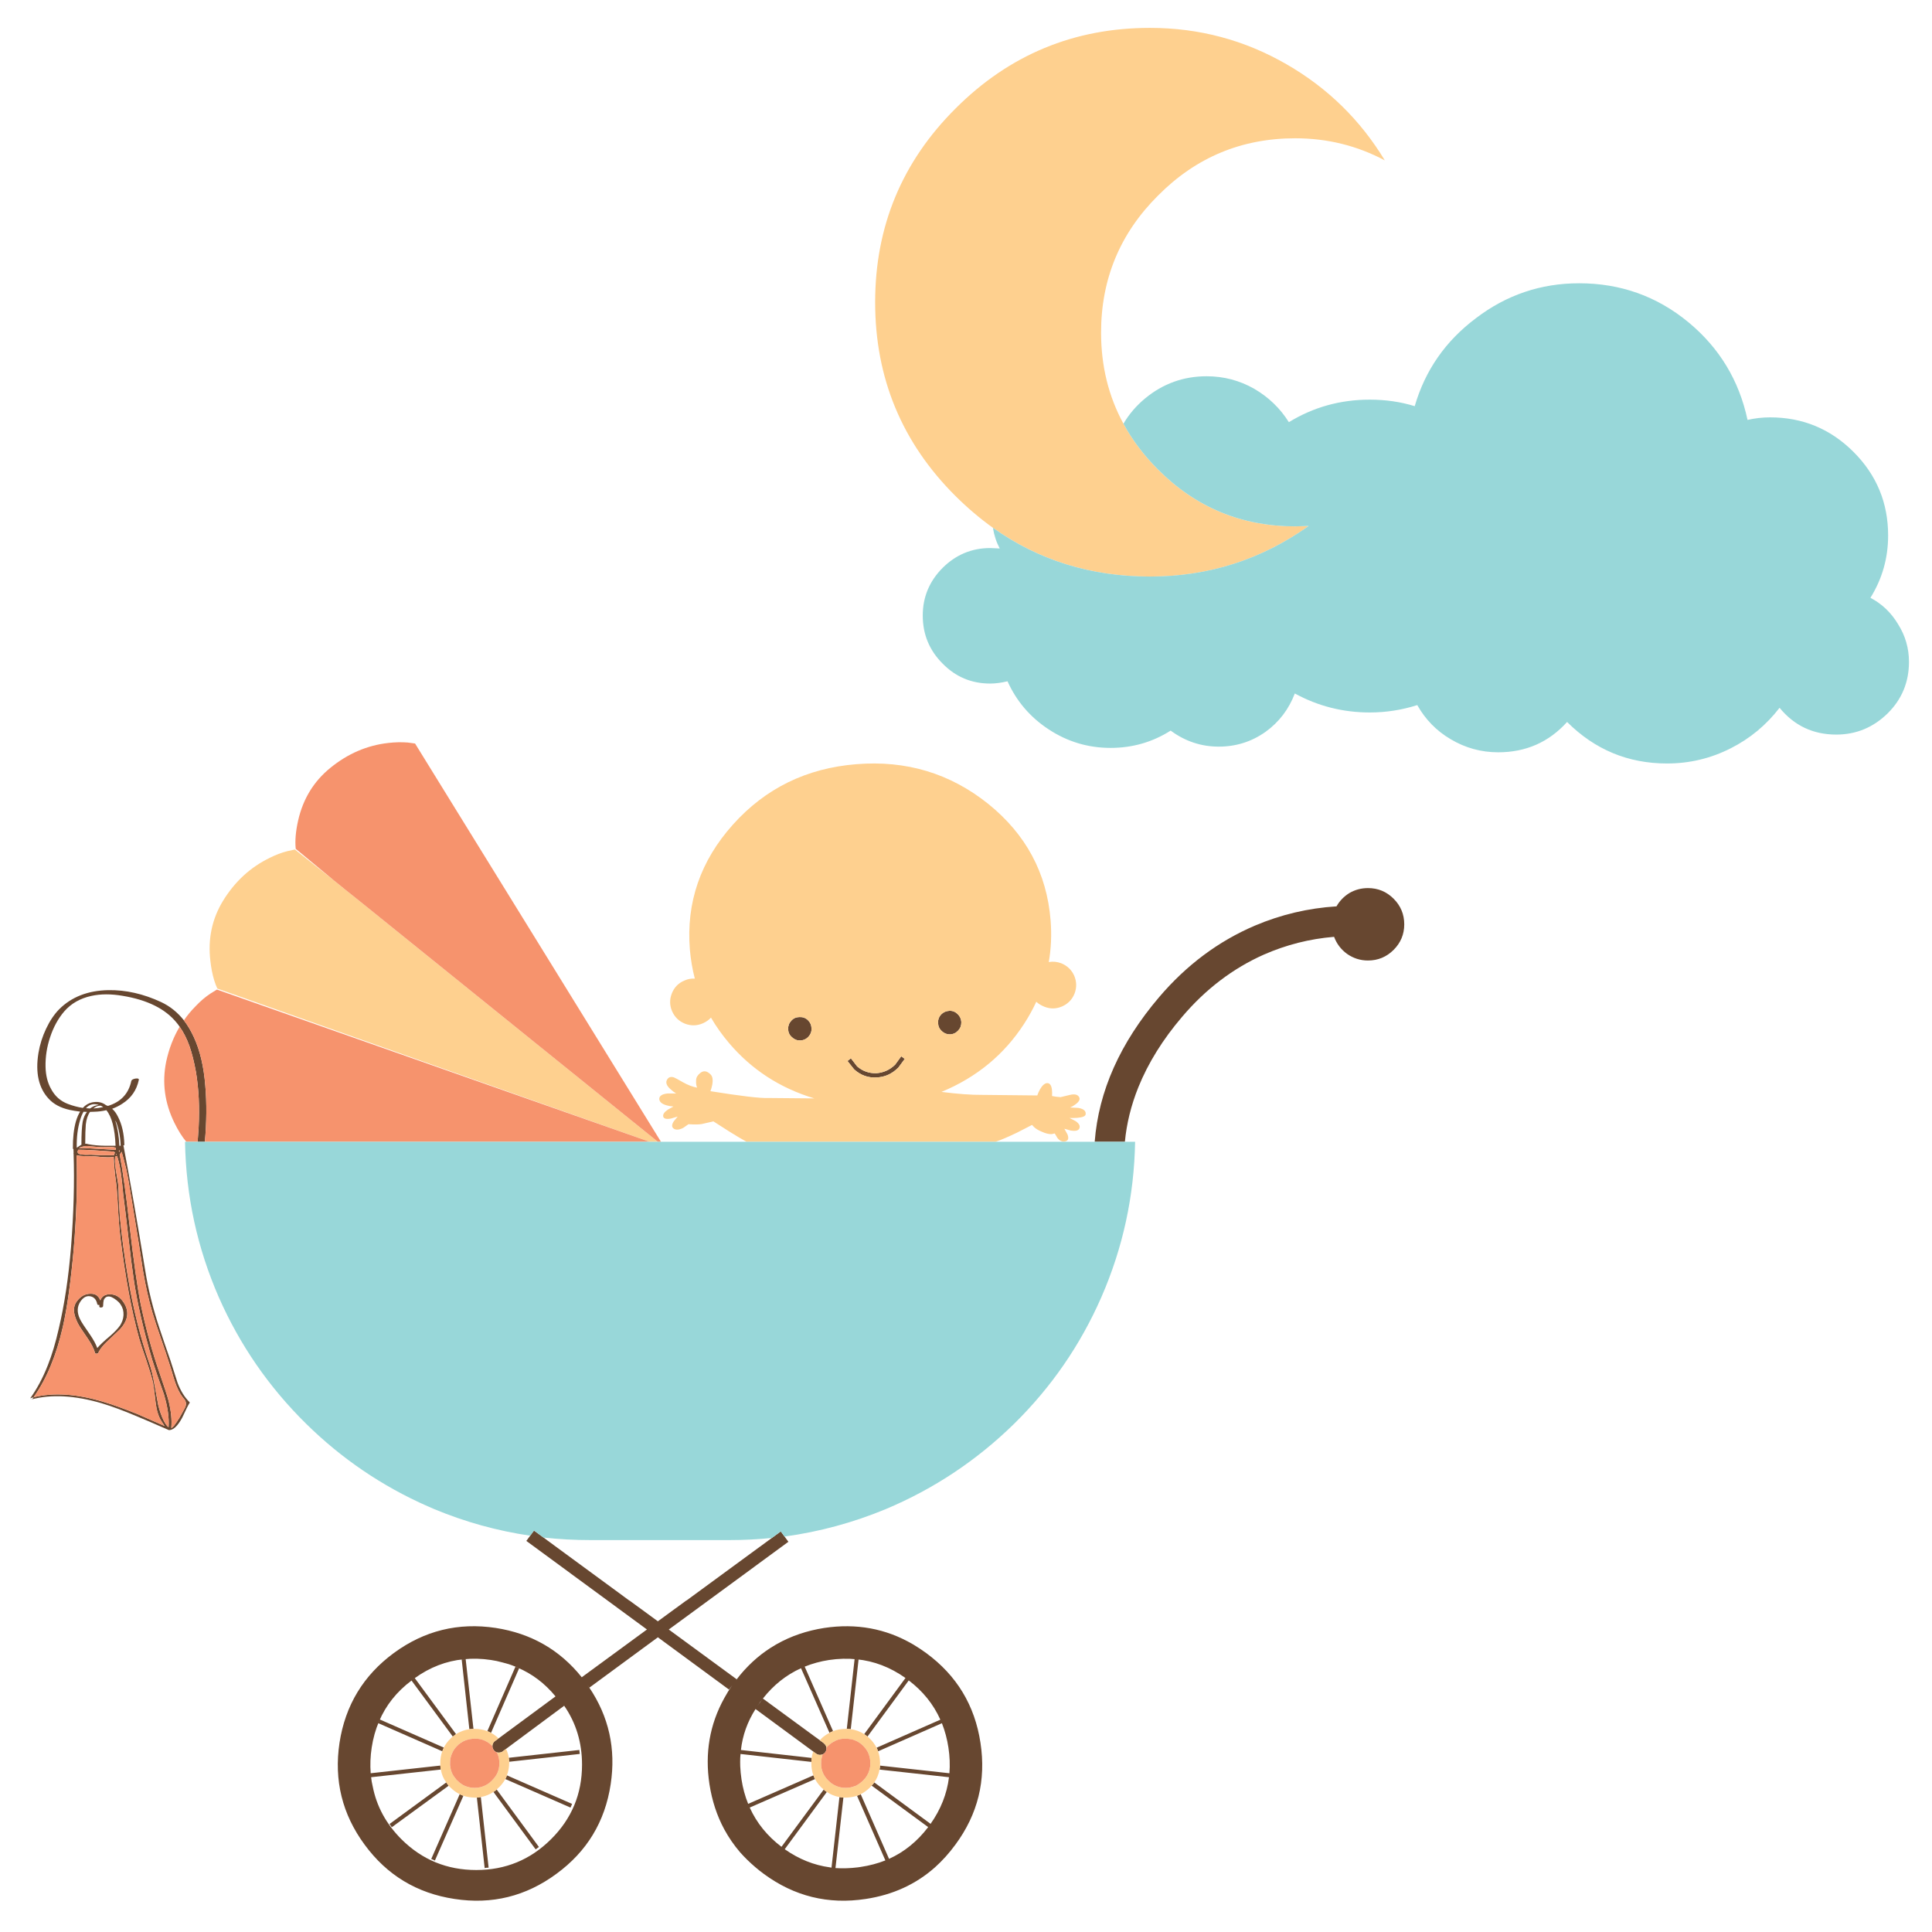 <?xml version="1.0" encoding="utf-8"?>
<!-- Generator: Adobe Illustrator 16.0.0, SVG Export Plug-In . SVG Version: 6.00 Build 0)  -->
<!DOCTYPE svg PUBLIC "-//W3C//DTD SVG 1.1//EN" "http://www.w3.org/Graphics/SVG/1.1/DTD/svg11.dtd">
<svg version="1.1" id="Layer_1" xmlns="http://www.w3.org/2000/svg" xmlns:xlink="http://www.w3.org/1999/xlink" x="0px" y="0px"
	 width="300px" height="300px" viewBox="0 0 300 300" enable-background="new 0 0 300 300" xml:space="preserve">
<g>
	<path fill-rule="evenodd" clip-rule="evenodd" fill="#674730" d="M149.273,158.699c0.015,0.514-0.146,0.954-0.484,1.321
		c-0.352,0.382-0.777,0.579-1.276,0.594c-0.469,0.015-0.895-0.154-1.276-0.506c-0.367-0.338-0.558-0.755-0.572-1.255
		c-0.029-0.499,0.125-0.938,0.462-1.32c0.353-0.352,0.778-0.543,1.277-0.572c0.484-0.029,0.91,0.133,1.276,0.484
		C149.046,157.783,149.244,158.201,149.273,158.699z M212.417,137.901c1.556,0,2.884,0.55,3.984,1.651
		c1.101,1.1,1.65,2.428,1.65,3.983c0,1.541-0.55,2.861-1.65,3.961c-1.101,1.101-2.429,1.651-3.984,1.651
		c-1.188,0-2.273-0.345-3.257-1.035c-0.939-0.689-1.606-1.57-2.003-2.641c-3.786,0.309-7.432,1.233-10.938,2.773
		c-4.798,2.142-9.017,5.356-12.655,9.64c-3.008,3.521-5.274,7.167-6.801,10.938c-1.13,2.817-1.826,5.642-2.091,8.473h-4.688
		c0.601-7.85,3.939-15.34,10.014-22.471c4.24-4.974,9.192-8.671,14.856-11.092c4.05-1.717,8.275-2.715,12.677-2.994
		c0.484-0.851,1.152-1.541,2.003-2.068C210.414,138.158,211.376,137.901,212.417,137.901z M9.186,156.719
		c1.922-1.922,4.468-2.912,7.637-2.971c2.714-0.044,5.444,0.572,8.188,1.849c1.379,0.646,2.56,1.592,3.543,2.839
		c0.587,0.764,1.107,1.644,1.563,2.642c0.939,2.039,1.526,4.533,1.761,7.482c0.235,2.744,0.213,5.656-0.066,8.737h-1.123
		c0.059-0.762,0.11-1.503,0.154-2.223c0.161-3.125,0.022-6.001-0.418-8.627c-0.279-1.556-0.616-2.897-1.012-4.028
		c-0.411-1.144-0.917-2.142-1.519-2.993c-0.147-0.22-0.301-0.425-0.462-0.616c-1.746-2.156-4.548-3.551-8.407-4.182
		c-1.791-0.308-3.412-0.301-4.864,0.022c-1.731,0.381-3.125,1.182-4.182,2.398c-0.954,1.115-1.688,2.458-2.201,4.028
		c-0.499,1.496-0.734,3.015-0.705,4.556c0.029,1.35,0.315,2.502,0.858,3.455c0.587,1.115,1.46,1.893,2.619,2.333
		c0.778,0.293,1.548,0.499,2.311,0.616c0.411-0.454,0.888-0.74,1.431-0.858c0.851-0.176,1.577-0.029,2.179,0.44
		c0.103,0.029,0.198,0.065,0.286,0.11c2.01-0.616,3.221-1.907,3.631-3.874c0.044-0.176,0.257-0.301,0.638-0.374
		c0.396-0.059,0.572,0.015,0.528,0.22c-0.337,1.585-1.188,2.811-2.553,3.676c-0.484,0.322-1.013,0.587-1.585,0.793
		c0.352,0.308,0.653,0.719,0.902,1.232c0.616,1.188,0.946,2.633,0.991,4.335c0.014,0.073-0.052,0.133-0.198,0.177
		c0.044,0,0.066,0.021,0.066,0.065c0.015,0.015,0.022,0.029,0.022,0.044c1.013,5.341,2.127,11.746,3.346,19.215
		c0.469,2.978,1.225,6.029,2.267,9.155c0.162,0.499,0.433,1.306,0.814,2.421c0.367,1.042,0.646,1.849,0.836,2.421
		c0.25,0.777,0.616,1.93,1.1,3.455c0.47,1.262,1.101,2.282,1.893,3.06c0.015,0.015,0.015,0.037,0,0.066
		c-0.235,0.366-0.616,1.13-1.145,2.288c-0.558,1.042-1.101,1.666-1.629,1.871c-0.059,0.029-0.117,0.052-0.176,0.066
		c-0.029,0-0.059,0-0.088,0c-0.103,0.044-0.183,0.044-0.242,0c-2.201-0.969-3.874-1.688-5.018-2.157
		c-2.01-0.852-3.793-1.512-5.348-1.98c-4.182-1.232-7.835-1.431-10.96-0.595c-0.088,0.015-0.147,0.015-0.176,0
		c0.015,0,0.044,0,0.088,0c0.132,0,0.228-0.037,0.286-0.109c0.03-0.015,0.052-0.037,0.066-0.066c0.03-0.059,0.066-0.117,0.11-0.176
		c3.096-0.749,6.668-0.521,10.718,0.682c1.585,0.47,3.404,1.123,5.458,1.959c0.103,0.044,1.489,0.653,4.16,1.827
		c-0.103-0.176-0.293-0.47-0.572-0.881c-0.411-0.675-0.689-1.628-0.836-2.861c-0.146-1.379-0.279-2.384-0.396-3.015
		c-0.206-0.866-0.55-2.018-1.035-3.455c-0.587-1.674-0.961-2.811-1.123-3.412c-1.174-4.284-2.142-9.493-2.905-15.626
		c-0.118-0.954-0.228-2.245-0.331-3.874c-0.103-1.893-0.183-3.177-0.242-3.852c-0.03-0.337-0.11-0.982-0.242-1.937
		c-0.088-0.807-0.147-1.452-0.176-1.937c-0.029-0.44-0.044-0.72-0.044-0.837c0-0.044,0.007-0.08,0.022-0.109
		c-0.088,0.015-0.184,0.029-0.286,0.044c-0.367,0.044-0.851,0.044-1.453,0c-0.646-0.073-1.101-0.118-1.365-0.132
		c-0.675,0-1.203-0.008-1.584-0.022c-0.44-0.015-0.807-0.059-1.101-0.133c0.132,4.521-0.015,9.354-0.44,14.505
		c-0.455,5.135-1.02,9.185-1.695,12.148c-1.012,4.446-2.523,8.085-4.534,10.917c-0.088,0.044-0.184,0.073-0.286,0.088
		c-0.044,0.015-0.088,0.029-0.132,0.044c-0.059,0.015-0.103,0.037-0.132,0.066c1.056-1.468,1.974-3.185,2.751-5.15
		c0.646-1.629,1.21-3.515,1.695-5.656c0.895-3.786,1.533-8.034,1.915-12.743c0.411-5.224,0.543-10.036,0.396-14.438
		c-0.029-0.044-0.029-0.096,0-0.153c-0.015-0.191-0.022-0.382-0.022-0.572v-0.022c-0.059-0.015-0.088-0.037-0.088-0.066
		c-0.015-1.643,0.139-3.044,0.462-4.203c0.176-0.602,0.396-1.115,0.66-1.541c-0.587-0.073-1.122-0.161-1.606-0.264
		c-1.409-0.309-2.501-0.888-3.279-1.739c-1.556-1.673-2.083-4.042-1.584-7.108c0.22-1.307,0.616-2.561,1.188-3.764
		C7.734,158.517,8.409,157.512,9.186,156.719z M126.01,159.668c0.03,0.499-0.125,0.932-0.462,1.299
		c-0.352,0.382-0.785,0.579-1.299,0.594c-0.484,0.015-0.91-0.153-1.276-0.506c-0.367-0.308-0.565-0.719-0.594-1.232
		c-0.015-0.514,0.147-0.954,0.484-1.32c0.323-0.367,0.741-0.558,1.254-0.572c0.514-0.029,0.954,0.124,1.321,0.462
		C125.805,158.744,125.995,159.169,126.01,159.668z M138.995,165.325l0.947-1.299l0.55,0.396l-0.991,1.343l-0.022,0.022
		c-0.968,0.968-2.098,1.475-3.389,1.519c-1.292,0.073-2.436-0.338-3.434-1.233l-0.022-0.021l-1.035-1.299l0.528-0.418l0.968,1.255
		c0.851,0.733,1.842,1.086,2.971,1.057C137.183,166.572,138.159,166.132,138.995,165.325z M82.917,237.668l14.812,10.873v-0.022
		l4.424,3.235l4.424-3.235v0.022l14.658-10.741l1.188,1.607l-18.575,13.623l10.542,7.726l-0.11,0.153
		c0.22-0.293,0.44-0.571,0.66-0.836c1.614-1.937,3.456-3.499,5.524-4.688c0.044-0.029,0.095-0.059,0.154-0.089
		c2.201-1.247,4.659-2.083,7.373-2.509c4.974-0.748,9.544,0.088,13.712,2.509c0.043,0.03,0.095,0.06,0.154,0.089
		c0.66,0.396,1.313,0.828,1.959,1.298c4.739,3.478,7.55,8.122,8.43,13.932c0.895,5.826-0.403,11.101-3.896,15.825
		c-0.968,1.32-2.025,2.494-3.169,3.521c-2.979,2.641-6.559,4.276-10.74,4.907c-5.825,0.896-11.107-0.403-15.846-3.896
		c-0.44-0.322-0.866-0.66-1.277-1.012c-0.866-0.734-1.658-1.505-2.377-2.312c-0.968-1.13-1.797-2.333-2.487-3.609
		c-1.13-2.098-1.893-4.424-2.289-6.977c-0.734-4.827,0.029-9.281,2.289-13.359c0.367-0.68,0.778-1.348,1.232-2.003l-0.484,0.66
		l-11.048-8.121l-10.63,7.813l-0.33-0.463c0.088,0.146,0.183,0.286,0.286,0.418c3.066,4.534,4.182,9.553,3.345,15.055
		c-0.88,5.811-3.69,10.447-8.43,13.909c-4.739,3.492-10.014,4.791-15.824,3.896c-5.825-0.88-10.477-3.689-13.954-8.429
		c-3.478-4.725-4.776-9.999-3.896-15.825c0.896-5.81,3.705-10.454,8.43-13.932c4.739-3.478,10.014-4.775,15.825-3.896
		c5.502,0.852,9.955,3.404,13.359,7.659l10.124-7.417l-18.729-13.755L82.917,237.668z M64.165,260.733
		c-0.015,0-0.022,0.007-0.022,0.022l0.264-0.177l6.405,8.694c-0.088,0.059-0.169,0.117-0.242,0.176h0.022
		c-0.103,0.059-0.198,0.125-0.286,0.198l-6.404-8.693c-2.304,1.731-3.984,3.844-5.041,6.338c-0.543,1.262-0.924,2.619-1.145,4.072
		c-0.205,1.364-0.256,2.691-0.154,3.983h0.022l10.785-1.188c0.015,0.103,0.029,0.213,0.044,0.33
		c0.002,0.096,0.017,0.191,0.044,0.286l-10.807,1.188h-0.022c0.044,0.47,0.125,0.938,0.242,1.408
		c0.602,3.111,2.091,5.854,4.468,8.231c3.199,3.184,7.072,4.776,11.621,4.776c4.534,0,8.4-1.593,11.599-4.776
		c3.213-3.184,4.82-7.042,4.82-11.576c0-3.434-0.924-6.485-2.773-9.156l-9.552,7.087c-0.029,0.015-0.059,0.037-0.088,0.066
		c-0.206,0.103-0.426,0.14-0.66,0.109c-0.059-0.015-0.11-0.021-0.154-0.021c-0.205-0.073-0.367-0.198-0.484-0.374
		c-0.147-0.19-0.213-0.389-0.198-0.595c0-0.059,0-0.109,0-0.153c0.044-0.235,0.154-0.434,0.33-0.595
		c0.015-0.015,0.037-0.029,0.066-0.044l9.398-6.933c-1.658-2.024-3.639-3.521-5.942-4.49c-0.279-0.132-0.565-0.249-0.858-0.352
		c-0.308-0.118-0.609-0.213-0.902-0.287c-0.19-0.058-0.381-0.109-0.572-0.153c-0.572-0.162-1.159-0.286-1.761-0.374
		c-1.453-0.22-2.861-0.257-4.226-0.11c-2.715,0.264-5.246,1.24-7.593,2.927C64.319,260.624,64.238,260.675,64.165,260.733z
		 M58.75,267.578l0.242-0.572l9.926,4.358c-0.044,0.103-0.088,0.205-0.132,0.308l0.022-0.021c-0.044,0.103-0.088,0.198-0.132,0.285
		L58.75,267.578z M71.692,257.696l0.616-0.066l1.21,10.829c-0.103,0-0.206,0.007-0.308,0.021c-0.103,0-0.213,0.008-0.33,0.022
		L71.692,257.696z M11.497,203.708c-0.059-0.646,0.096-1.203,0.462-1.673c0.572-0.763,1.276-1.144,2.113-1.144
		c0.749-0.016,1.247,0.33,1.497,1.034c0.235-0.602,0.697-0.917,1.386-0.946c0.954-0.044,1.725,0.411,2.311,1.364
		c0.836,1.35,0.617,2.714-0.66,4.094c-0.117,0.117-0.704,0.675-1.761,1.673c-0.704,0.646-1.188,1.21-1.453,1.694
		c-0.029,0.044-0.051,0.073-0.066,0.088v0.022c0.029,0.117-0.051,0.205-0.242,0.264c-0.19,0.059-0.301,0.022-0.33-0.11
		c-0.205-0.704-0.616-1.496-1.232-2.376c-0.792-1.13-1.284-1.894-1.475-2.289C11.739,204.758,11.556,204.192,11.497,203.708z
		 M12.598,201.947c-0.044,0.059-0.081,0.11-0.11,0.154c-0.542,0.807-0.557,1.731-0.044,2.773c0.191,0.396,0.719,1.21,1.585,2.442
		c0.499,0.734,0.858,1.401,1.078,2.003c0.411-0.484,1.057-1.093,1.937-1.826c0.733-0.631,1.276-1.203,1.629-1.717
		c0.132-0.235,0.242-0.463,0.33-0.683c0.205-0.587,0.234-1.174,0.088-1.761c-0.176-0.587-0.506-1.063-0.991-1.431
		c-0.572-0.454-1.034-0.646-1.386-0.572c-0.162,0.029-0.301,0.11-0.418,0.242c-0.088,0.073-0.154,0.191-0.198,0.353
		c-0.044,0.176-0.074,0.47-0.088,0.88c-0.015,0.132-0.11,0.206-0.286,0.221c-0.205,0.029-0.308-0.037-0.308-0.198
		c0-0.073,0.008-0.14,0.022-0.198c-0.176,0.029-0.286-0.008-0.331-0.11c-0.132-0.675-0.462-1.078-0.99-1.21
		C13.544,201.162,13.038,201.375,12.598,201.947z M17.99,179.345c0.029-0.029,0.066-0.052,0.11-0.066
		c-0.029-0.029-0.051-0.066-0.066-0.11C18.019,179.227,18.004,179.286,17.99,179.345z M18.914,178.838
		c-0.088,0.147-0.198,0.279-0.33,0.396c0.499,2.626,1.02,6.39,1.563,11.291c0.617,5.354,1.181,9.339,1.695,11.95
		c0.807,3.845,1.783,7.409,2.927,10.696c0.778,2.26,1.24,3.684,1.387,4.27c0.411,1.6,0.558,3.03,0.44,4.292
		c0.132-0.044,0.271-0.153,0.418-0.33c0.293-0.381,0.594-0.829,0.902-1.343c0.015-0.043,0.279-0.521,0.792-1.43
		c0.22-0.426,0.228-0.829,0.022-1.211c-0.352-0.426-0.609-0.777-0.77-1.057c-0.367-0.631-0.697-1.438-0.991-2.421
		c-0.322-1.115-0.579-1.944-0.77-2.487c-0.206-0.675-0.631-1.943-1.277-3.808c-0.557-1.6-0.976-2.875-1.254-3.829
		c-0.542-1.805-1.034-3.991-1.474-6.559c-0.44-2.935-0.785-5.136-1.035-6.603c-0.514-3.155-0.902-5.518-1.167-7.087
		c-0.191-1.071-0.33-1.79-0.418-2.157c-0.161-0.602-0.3-1.137-0.418-1.606C19.024,179.381,18.944,179.058,18.914,178.838z
		 M18.452,178.706c0.015,0.073,0.037,0.14,0.066,0.198c0.059-0.117,0.088-0.221,0.088-0.309c-0.015,0.016-0.029,0.022-0.044,0.022
		C18.547,178.647,18.511,178.677,18.452,178.706z M17.902,179.586c-0.074,0.456-0.059,1.042,0.044,1.761
		c0.088,0.617,0.22,1.431,0.396,2.443c0.059,0.572,0.095,1.408,0.11,2.509c0.059,1.13,0.11,1.959,0.154,2.487
		c0.264,2.949,0.683,6.111,1.254,9.486c0.822,4.93,1.937,9.42,3.346,13.469c0.293,0.837,0.55,1.9,0.77,3.191
		c0.352,1.923,0.55,3.001,0.594,3.235c0.206,0.865,0.484,1.666,0.836,2.399c0.279,0.542,0.536,0.895,0.771,1.056
		c0.103-1.452-0.14-3.161-0.727-5.127c-0.851-2.393-1.453-4.16-1.805-5.305c-1.394-4.739-2.355-8.929-2.883-12.567
		c-0.235-1.569-0.514-3.764-0.836-6.581c-0.353-3.096-0.616-5.289-0.792-6.58c-0.117-1.394-0.257-2.611-0.418-3.653
		c-0.176-1.057-0.359-1.827-0.55-2.312C18.092,179.527,18.004,179.557,17.902,179.586z M17.968,178.552c0-0.117,0-0.228,0-0.33
		c-0.176-0.059-0.359-0.095-0.55-0.109c-1.203,0.028-1.907,0.028-2.113,0c-1.159-0.104-1.746-0.154-1.761-0.154
		c-0.455,0-0.888,0.103-1.298,0.308c0.763,0,1.68,0.037,2.751,0.11C16.376,178.464,17.366,178.522,17.968,178.552z M18.738,177.914
		v-0.022c-0.059-1.438-0.301-2.678-0.727-3.72c-0.029-0.059-0.066-0.117-0.11-0.176c0.352,1.101,0.565,2.406,0.638,3.918
		C18.599,177.914,18.665,177.914,18.738,177.914z M12.157,178.552c-0.249,0.396-0.073,0.639,0.528,0.727
		c0.323,0.044,0.8,0.052,1.431,0.022c0.895,0.059,1.797,0.087,2.707,0.087c0.191,0,0.484,0,0.88,0
		c0.029-0.161,0.081-0.301,0.154-0.417c-0.088-0.089-0.176-0.14-0.264-0.154l-3.016-0.198c-0.924-0.059-1.724-0.088-2.398-0.088
		C12.165,178.53,12.157,178.537,12.157,178.552z M13.236,177.518c0,0.029-0.015,0.052-0.044,0.066c0.176,0,0.359,0.029,0.55,0.088
		c0.719,0.146,1.606,0.228,2.663,0.242c0.381,0,0.895,0,1.541,0c-0.103-2.656-0.58-4.498-1.431-5.524
		c-0.602,0.146-1.232,0.228-1.893,0.242c-0.22,0.015-0.433,0.021-0.639,0.021c-0.352,0.484-0.572,1.137-0.66,1.959
		C13.265,175.272,13.236,176.241,13.236,177.518z M12.84,174.172c0.132-0.616,0.352-1.122,0.66-1.519
		c-0.191,0-0.367-0.007-0.528-0.021c-0.206,0.352-0.381,0.777-0.528,1.276c-0.381,1.247-0.558,2.67-0.528,4.27v0.044l0.726-0.484
		c0.015-0.015,0.029-0.021,0.044-0.021c-0.029-0.015-0.044-0.029-0.044-0.044C12.642,176.102,12.708,174.936,12.84,174.172z
		 M15.327,171.575c-0.059-0.015-0.11-0.029-0.154-0.044c-0.719-0.191-1.328-0.008-1.827,0.55c0.22,0.015,0.433,0.029,0.638,0.044
		c0.264-0.205,0.565-0.359,0.903-0.462C15.019,171.634,15.166,171.604,15.327,171.575z M15.613,171.685
		c-0.367-0.015-0.741,0.133-1.123,0.44c0.528-0.029,1.042-0.103,1.541-0.22C15.899,171.817,15.76,171.744,15.613,171.685z
		 M69.469,277.021c0.059,0.088,0.125,0.176,0.198,0.264l-8.804,6.427l-0.022,0.022l-0.352-0.507l8.804-6.448
		C69.342,276.864,69.4,276.944,69.469,277.021z M71.956,278.847l-4.424,10.059c-0.103-0.044-0.198-0.088-0.286-0.133
		c-0.103-0.043-0.198-0.08-0.286-0.109l4.424-10.059c0.088,0.044,0.183,0.089,0.286,0.133
		C71.758,278.767,71.853,278.803,71.956,278.847z M74.377,279.089c0.088-0.015,0.183-0.029,0.286-0.044l1.21,10.961
		c-0.103,0-0.206,0.007-0.308,0.021h-0.066l-0.242,0.044v-0.021l-1.21-10.917c0.103-0.015,0.198-0.021,0.286-0.021
		C74.348,279.097,74.362,279.089,74.377,279.089z M132.701,257.63l0.616,0.066l-1.21,10.807c-0.103-0.015-0.206-0.022-0.308-0.022
		c-0.103-0.015-0.206-0.021-0.308-0.021L132.701,257.63z M134.439,269.449l0.022,0.021c-0.088-0.072-0.176-0.139-0.264-0.197
		l6.405-8.716c-2.362-1.673-4.894-2.642-7.593-2.905c-1.379-0.146-2.802-0.109-4.27,0.11c-1.335,0.205-2.597,0.55-3.786,1.034
		l4.402,10.014c-0.103,0.044-0.206,0.089-0.308,0.133h0.022c-0.103,0.029-0.191,0.073-0.264,0.132l-4.424-10.036
		c-2.299,1.04-4.272,2.609-5.92,4.71l9.464,6.933v0.021c0.22,0.162,0.352,0.375,0.396,0.639c0,0.015,0,0.029,0,0.044
		c0.029,0.249-0.029,0.484-0.176,0.704c-0.118,0.147-0.25,0.257-0.396,0.331c-0.088,0.028-0.176,0.051-0.264,0.065
		c-0.19,0.029-0.374,0.008-0.55-0.065c-0.074-0.03-0.14-0.066-0.198-0.11l-9.42-6.933c-1.262,1.98-2.018,4.101-2.267,6.36
		l10.983,1.232c-0.015,0.103-0.022,0.205-0.022,0.309c-0.015,0.102-0.022,0.205-0.022,0.308l-11.004-1.232
		c-0.015,0.205-0.029,0.411-0.044,0.616c-0.015,0.425-0.015,0.858,0,1.299c0.029,0.66,0.095,1.335,0.198,2.024
		c0.206,1.35,0.55,2.619,1.034,3.808l10.125-4.424c0.043,0.088,0.088,0.184,0.132,0.286v0.021c0.029,0.089,0.073,0.177,0.132,0.265
		l-10.146,4.424c1.071,2.377,2.714,4.409,4.93,6.097l6.559-8.892c0.059,0.059,0.132,0.124,0.22,0.197
		c0.088,0.06,0.176,0.118,0.264,0.177l-6.537,8.892c2.187,1.541,4.527,2.479,7.021,2.817c0.073,0.015,0.154,0.029,0.242,0.044
		l1.232-10.961c0.088,0.015,0.184,0.029,0.286,0.044c0.015,0,0.029,0.008,0.044,0.022c0.088,0,0.184,0,0.286,0l-1.232,10.96
		c1.115,0.073,2.267,0.037,3.456-0.109c0.146-0.015,0.301-0.037,0.462-0.066c1.365-0.205,2.641-0.543,3.83-1.013l-4.402-10.036
		c0.088-0.029,0.184-0.065,0.286-0.109c0.088-0.044,0.184-0.089,0.286-0.133l4.402,10.036c2.362-1.07,4.387-2.714,6.075-4.93
		l-8.782-6.448c0.059-0.06,0.117-0.117,0.176-0.177c0-0.015,0.007-0.021,0.022-0.021c0.073-0.103,0.146-0.198,0.22-0.286
		l8.737,6.427c1.584-2.245,2.539-4.658,2.861-7.241l-10.784-1.188c0.015-0.103,0.029-0.198,0.044-0.286
		c0-0.029,0.007-0.044,0.022-0.044c0-0.103,0-0.198,0-0.286l10.784,1.188c0.103-1.292,0.051-2.619-0.154-3.983
		c-0.205-1.336-0.542-2.598-1.012-3.786l-9.904,4.357c-0.029-0.087-0.066-0.176-0.11-0.264v-0.021
		c-0.044-0.088-0.088-0.177-0.132-0.265l9.904-4.357c-1.071-2.392-2.707-4.424-4.908-6.097l-6.405,8.716
		C134.616,269.574,134.527,269.508,134.439,269.449z M118.109,264.211h-0.022c-0.073,0.103-0.146,0.213-0.22,0.33
		c-0.088,0.117-0.176,0.242-0.264,0.374l0.858-1.166C118.342,263.9,118.224,264.054,118.109,264.211z M76.622,278.253
		c0.088-0.059,0.176-0.117,0.264-0.177c0-0.015,0.007-0.021,0.022-0.021c0.073-0.059,0.147-0.117,0.22-0.176l6.537,8.892
		l0.022,0.021l-0.506,0.374l-0.022-0.021L76.622,278.253z M88.837,280.102l-0.242,0.572h-0.022l-10.102-4.424
		c0.044-0.088,0.088-0.176,0.132-0.265c0.044-0.103,0.081-0.205,0.11-0.308l10.102,4.424H88.837z M90.025,272.354h-0.022
		l-10.938,1.21c-0.015-0.088-0.022-0.184-0.022-0.285c-0.015-0.104-0.03-0.214-0.044-0.33l10.939-1.211h0.021L90.025,272.354z
		 M80.033,258.818l0.572,0.242l-4.358,10.015c-0.088-0.044-0.176-0.088-0.264-0.132h-0.022c-0.088-0.06-0.184-0.104-0.286-0.133
		L80.033,258.818z"/>
	<path fill-rule="evenodd" clip-rule="evenodd" fill="#FED08F" d="M149.273,158.699c-0.029-0.498-0.228-0.916-0.594-1.254
		c-0.367-0.352-0.792-0.514-1.276-0.484c-0.499,0.029-0.924,0.221-1.277,0.572c-0.337,0.382-0.491,0.821-0.462,1.32
		c0.015,0.5,0.205,0.917,0.572,1.255c0.381,0.352,0.807,0.521,1.276,0.506c0.499-0.015,0.924-0.212,1.276-0.594
		C149.127,159.653,149.288,159.213,149.273,158.699z M162.854,149.39c0.631-0.118,1.269-0.059,1.914,0.176
		c0.939,0.381,1.614,1.019,2.025,1.915c0.396,0.924,0.418,1.855,0.065,2.795c-0.366,0.924-1.013,1.592-1.937,2.002
		c-0.91,0.396-1.827,0.411-2.751,0.045c-0.484-0.191-0.902-0.448-1.255-0.771c-0.527,1.145-1.151,2.274-1.871,3.39
		c-3.11,4.813-7.395,8.349-12.853,10.608c2.523,0.322,4.636,0.477,6.338,0.462l8.54,0.088c0.103-0.309,0.242-0.623,0.418-0.946
		c0.367-0.632,0.741-0.954,1.123-0.969c0.396,0,0.638,0.323,0.726,0.969c0.044,0.353,0.052,0.697,0.022,1.034
		c0.411,0.088,0.852,0.146,1.32,0.176c0.631-0.146,1.123-0.264,1.475-0.352c0.704-0.161,1.167-0.06,1.387,0.308
		c0.221,0.338,0.059,0.712-0.484,1.123c-0.279,0.22-0.579,0.396-0.902,0.528l1.276,0.065c0.852,0.146,1.232,0.484,1.145,1.013
		c-0.044,0.279-0.469,0.455-1.276,0.528c-0.411,0.029-0.821,0.036-1.232,0.021l0.946,0.484c0.587,0.396,0.771,0.8,0.551,1.211
		c-0.177,0.278-0.602,0.366-1.277,0.264l-1.012-0.286l0.483,0.881c0.235,0.616,0.118,0.976-0.352,1.078
		c-0.455,0.103-0.858-0.073-1.211-0.528l-0.418-0.704l-0.462,0.11c-0.455,0.015-0.969-0.11-1.541-0.375
		c-0.514-0.205-0.917-0.447-1.21-0.726l-0.309-0.33l-2.311,1.188c-1.336,0.646-2.45,1.122-3.346,1.43h-38.67
		c-0.777-0.425-1.68-0.961-2.707-1.606l-2.443-1.563l-1.827,0.418c-0.426,0.074-1.108,0.081-2.047,0.022l-0.814,0.572
		c-0.616,0.309-1.101,0.353-1.453,0.132c-0.352-0.234-0.359-0.616-0.022-1.145l0.616-0.748l-1.034,0.309
		c-0.705,0.132-1.108,0.036-1.21-0.286c-0.088-0.353,0.154-0.719,0.726-1.101l0.858-0.484c-0.352-0.015-0.704-0.073-1.056-0.176
		c-0.734-0.206-1.116-0.536-1.145-0.991c0-0.483,0.44-0.77,1.32-0.858h1.298c-0.323-0.19-0.631-0.425-0.924-0.704
		c-0.572-0.528-0.733-1.005-0.484-1.431c0.22-0.396,0.579-0.514,1.078-0.352c0.191,0.073,0.638,0.315,1.343,0.726
		c0.807,0.455,1.555,0.741,2.245,0.858c-0.132-0.293-0.184-0.689-0.154-1.188c0.015-0.396,0.235-0.763,0.66-1.101
		c0.514-0.396,1.042-0.314,1.585,0.242c0.308,0.294,0.396,0.822,0.264,1.585c-0.073,0.382-0.168,0.72-0.286,1.013
		c4.769,0.763,7.755,1.115,8.958,1.057c0.572,0,2.964,0.021,7.175,0.065c-5.326-1.6-9.743-4.468-13.25-8.605
		c-1.071-1.262-2.003-2.574-2.795-3.939c-0.337,0.366-0.756,0.66-1.255,0.88c-0.91,0.396-1.834,0.419-2.773,0.066
		c-0.924-0.366-1.592-1.005-2.003-1.915c-0.396-0.909-0.418-1.826-0.066-2.751c0.367-0.953,1.012-1.628,1.937-2.024
		c0.542-0.25,1.093-0.353,1.65-0.309c-0.381-1.467-0.638-2.979-0.771-4.534c-0.586-7.292,1.644-13.755,6.691-19.39
		s11.438-8.76,19.17-9.376c7.718-0.631,14.533,1.416,20.446,6.141c5.885,4.739,9.119,10.77,9.707,18.091
		C163.315,145.127,163.22,147.292,162.854,149.39z M215.036,24.907c-4.299-2.289-8.936-3.434-13.909-3.434
		c-8.319,0-15.414,2.957-21.283,8.87c-5.913,5.869-8.869,12.971-8.869,21.305c0,5.18,1.159,9.897,3.477,14.152
		c1.38,2.539,3.177,4.916,5.393,7.131c5.869,5.869,12.964,8.804,21.283,8.804l2.091-0.066c-7.352,5.238-15.567,7.857-24.65,7.857
		c-9.17,0-17.299-2.524-24.386-7.571c-2.01-1.438-3.939-3.074-5.789-4.908c-8.334-8.29-12.501-18.326-12.501-30.108
		c0-11.783,4.167-21.818,12.501-30.109c8.334-8.334,18.392-12.501,30.174-12.501c7.615,0,14.688,1.885,21.217,5.656
		C206.152,13.653,211.236,18.627,215.036,24.907z M32.89,150.711c-0.088-0.47-0.162-0.961-0.22-1.475
		c-0.411-3.418,0.242-6.537,1.959-9.354c1.834-2.994,4.248-5.216,7.241-6.669c0.924-0.469,1.856-0.822,2.795-1.057l1.123-0.242
		l6.009,4.754c0.66,0.528,1.32,1.064,1.98,1.606c0.88,0.704,1.761,1.409,2.641,2.113l45.735,36.909h-1.276l-67.127-23.791
		C33.381,152.714,33.095,151.781,32.89,150.711z M126.01,159.668c-0.015-0.499-0.205-0.924-0.572-1.276
		c-0.367-0.338-0.807-0.491-1.321-0.462c-0.514,0.015-0.932,0.205-1.254,0.572c-0.337,0.366-0.499,0.807-0.484,1.32
		c0.029,0.514,0.228,0.925,0.594,1.232c0.367,0.353,0.792,0.521,1.276,0.506c0.514-0.015,0.947-0.212,1.299-0.594
		C125.885,160.6,126.04,160.167,126.01,159.668z M138.995,165.325c-0.836,0.807-1.812,1.247-2.927,1.32
		c-1.129,0.029-2.12-0.323-2.971-1.057l-0.968-1.255l-0.528,0.418l1.035,1.299l0.022,0.021c0.998,0.896,2.142,1.307,3.434,1.233
		c1.291-0.044,2.421-0.551,3.389-1.519l0.022-0.022l0.991-1.343l-0.55-0.396L138.995,165.325z M70.305,269.647
		c0.088-0.073,0.184-0.14,0.286-0.198h-0.022c0.073-0.059,0.154-0.117,0.242-0.176c0.631-0.396,1.32-0.653,2.069-0.771
		c0.117-0.015,0.228-0.022,0.33-0.022c0.103-0.015,0.206-0.021,0.308-0.021c0.059-0.016,0.125-0.016,0.198,0
		c0.704,0,1.357,0.117,1.958,0.352c0.103,0.029,0.198,0.073,0.286,0.133h0.022c0.088,0.044,0.176,0.088,0.264,0.132
		c0.411,0.22,0.8,0.506,1.167,0.858l-0.55,0.418c-0.029,0.015-0.051,0.029-0.066,0.044c-0.176,0.161-0.286,0.359-0.33,0.595
		c0,0.044,0,0.095,0,0.153c-0.029-0.029-0.051-0.051-0.066-0.065c-0.337-0.338-0.69-0.587-1.057-0.748
		c0-0.016-0.007-0.022-0.022-0.022c-0.484-0.234-1.02-0.345-1.606-0.33c-0.118,0-0.235,0.007-0.352,0.021h-0.022
		c-0.704,0.06-1.328,0.286-1.871,0.683l-0.022,0.021c-0.162,0.104-0.308,0.228-0.44,0.375c-0.367,0.352-0.639,0.748-0.814,1.188
		c-0.22,0.469-0.323,0.976-0.309,1.519c-0.014,0.161-0.007,0.322,0.022,0.484c0,0.015,0.007,0.029,0.022,0.044
		c0.059,0.66,0.308,1.254,0.748,1.782c0.015,0.016,0.029,0.029,0.044,0.044c0.059,0.103,0.139,0.206,0.242,0.309h0.022l0.022,0.022
		c0.366,0.381,0.785,0.675,1.254,0.88l-0.022-0.022c0.455,0.191,0.946,0.286,1.475,0.286c0.154-0.014,0.308-0.021,0.462-0.021
		c0.66-0.088,1.254-0.33,1.783-0.727c0.146-0.132,0.293-0.264,0.44-0.396v-0.022c0.352-0.337,0.624-0.704,0.814-1.101
		c0.22-0.484,0.33-1.005,0.33-1.563c-0.015-0.117-0.022-0.235-0.022-0.353v-0.021c-0.044-0.47-0.168-0.902-0.374-1.299
		c0.044,0,0.095,0.007,0.154,0.021c0.234,0.03,0.455-0.007,0.66-0.109c0.029-0.029,0.059-0.052,0.088-0.066l0.528-0.396
		c0.206,0.439,0.345,0.901,0.418,1.387c0.015,0.116,0.03,0.227,0.044,0.33c0,0.102,0.007,0.197,0.022,0.285c0,0.074,0,0.146,0,0.221
		c-0.015,0.675-0.132,1.306-0.352,1.893c-0.03,0.103-0.066,0.205-0.11,0.308c-0.044,0.089-0.088,0.177-0.132,0.265
		c-0.25,0.455-0.58,0.888-0.991,1.298h-0.022c-0.117,0.104-0.227,0.214-0.33,0.331c-0.073,0.059-0.147,0.117-0.22,0.176
		c-0.015,0-0.022,0.007-0.022,0.021c-0.088,0.06-0.176,0.118-0.264,0.177c-0.587,0.396-1.24,0.66-1.959,0.792
		c-0.103,0.015-0.198,0.029-0.286,0.044c-0.015,0-0.029,0.008-0.044,0.022c-0.088,0-0.184,0.007-0.286,0.021
		c-0.103,0-0.213,0-0.33,0c-0.631-0.015-1.218-0.109-1.761-0.286c-0.103-0.044-0.198-0.08-0.286-0.109
		c-0.103-0.044-0.198-0.089-0.286-0.133c-0.52-0.259-0.997-0.604-1.431-1.034c-0.007-0.008-0.015-0.015-0.022-0.022
		c-0.095-0.094-0.183-0.182-0.264-0.264c-0.073-0.088-0.14-0.176-0.198-0.264c-0.068-0.076-0.127-0.156-0.176-0.242
		c-0.44-0.602-0.719-1.27-0.836-2.003c-0.027-0.095-0.042-0.19-0.044-0.286c-0.015-0.117-0.029-0.228-0.044-0.33
		c0-0.132,0-0.257,0-0.374c0-0.66,0.103-1.276,0.308-1.85c0.044-0.087,0.088-0.183,0.132-0.285l-0.022,0.021
		c0.044-0.103,0.088-0.205,0.132-0.308c0.25-0.499,0.587-0.954,1.013-1.365C70.048,269.867,70.173,269.75,70.305,269.647z
		 M131.314,269.978c-0.587-0.015-1.123,0.096-1.606,0.33v0.022c-0.411,0.176-0.778,0.425-1.101,0.748h-0.022
		c-0.088,0.103-0.176,0.205-0.264,0.308c0-0.015,0-0.029,0-0.044c-0.044-0.264-0.176-0.477-0.396-0.639v-0.021l-0.616-0.44
		c0.059-0.088,0.132-0.168,0.22-0.242v-0.021c0.381-0.367,0.807-0.668,1.276-0.902c0.073-0.059,0.161-0.103,0.264-0.132h-0.022
		c0.103-0.044,0.205-0.089,0.308-0.133c0.602-0.234,1.254-0.352,1.958-0.352c0.059-0.016,0.118-0.016,0.176,0
		c0.103,0,0.206,0.007,0.308,0.021c0.103,0,0.206,0.008,0.308,0.022c0.749,0.103,1.445,0.359,2.091,0.771
		c0.088,0.059,0.176,0.125,0.264,0.197l-0.022-0.021c0.088,0.059,0.176,0.125,0.264,0.198c0.132,0.103,0.264,0.22,0.396,0.352
		c0.411,0.411,0.749,0.873,1.013,1.387c0.044,0.088,0.088,0.177,0.132,0.265v0.021c0.044,0.088,0.081,0.177,0.11,0.264
		c0.191,0.573,0.294,1.189,0.308,1.85c0,0.132-0.007,0.256-0.021,0.374c0,0.088,0,0.184,0,0.286c-0.015,0-0.022,0.015-0.022,0.044
		c-0.015,0.088-0.029,0.184-0.044,0.286c-0.132,0.733-0.403,1.401-0.814,2.003c-0.074,0.088-0.147,0.184-0.22,0.286
		c-0.015,0-0.022,0.007-0.022,0.021c-0.059,0.06-0.118,0.117-0.176,0.177c-0.088,0.103-0.169,0.198-0.242,0.285
		c-0.455,0.44-0.939,0.793-1.453,1.057c-0.103,0.044-0.198,0.089-0.286,0.133c-0.103,0.044-0.198,0.08-0.286,0.109
		c-0.542,0.177-1.13,0.271-1.761,0.286c-0.132,0-0.25-0.007-0.352-0.021c-0.103,0-0.198,0-0.286,0
		c-0.015-0.015-0.029-0.022-0.044-0.022c-0.103-0.015-0.198-0.029-0.286-0.044c-0.719-0.132-1.372-0.396-1.958-0.792
		c-0.088-0.059-0.176-0.117-0.264-0.177c-0.088-0.073-0.162-0.139-0.22-0.197c-0.147-0.117-0.271-0.228-0.374-0.331
		c-0.411-0.41-0.734-0.843-0.969-1.298c-0.059-0.088-0.103-0.176-0.132-0.265v-0.021c-0.044-0.103-0.088-0.198-0.132-0.286
		c-0.206-0.587-0.309-1.218-0.309-1.893c-0.015-0.06-0.015-0.125,0-0.198c0-0.103,0.007-0.206,0.022-0.308
		c0-0.104,0.008-0.206,0.022-0.309c0.059-0.353,0.139-0.683,0.242-0.99l0.462,0.33c0.059,0.044,0.125,0.08,0.198,0.11
		c0.176,0.073,0.359,0.095,0.55,0.065c0.088-0.015,0.176-0.037,0.264-0.065c-0.117,0.308-0.19,0.645-0.22,1.012v0.022
		c-0.015,0.103-0.022,0.213-0.022,0.33c-0.015,0.558,0.088,1.078,0.308,1.563c0.176,0.396,0.44,0.771,0.792,1.123
		c0.132,0.132,0.279,0.264,0.44,0.396c0.528,0.396,1.123,0.639,1.783,0.727c0.149,0.001,0.311,0.009,0.484,0.021
		c0.528,0,1.013-0.095,1.453-0.286v0.022c0.455-0.205,0.873-0.499,1.255-0.88c0.103-0.118,0.212-0.235,0.33-0.353
		c0.425-0.543,0.682-1.152,0.77-1.827c0.001-0.163,0.009-0.331,0.022-0.506c0-0.558-0.103-1.064-0.308-1.519h0.022
		c-0.206-0.44-0.484-0.837-0.836-1.188c-0.147-0.147-0.293-0.271-0.44-0.375l-0.022-0.021c-0.572-0.411-1.203-0.639-1.893-0.683
		c-0.014,0-0.029,0-0.044,0C131.52,269.984,131.417,269.978,131.314,269.978z"/>
	<path fill-rule="evenodd" clip-rule="evenodd" fill="#F6936D" d="M63.306,115.298l1.145,0.154l38.186,61.845h-0.484l-45.735-36.909
		c-0.88-0.704-1.761-1.409-2.641-2.113c-0.66-0.542-1.32-1.078-1.98-1.606l-5.876-4.864c-0.132-1.247-0.007-2.714,0.374-4.402
		c0.763-3.36,2.428-6.082,4.996-8.165c2.714-2.216,5.722-3.507,9.023-3.874C61.34,115.247,62.338,115.225,63.306,115.298z
		 M28.554,158.436c0.543-0.792,1.167-1.54,1.871-2.244c0.705-0.749,1.467-1.395,2.289-1.938l0.968-0.594l67.194,23.637H31.812
		c0.279-3.081,0.301-5.993,0.066-8.737c-0.235-2.949-0.822-5.443-1.761-7.482C29.662,160.079,29.141,159.199,28.554,158.436z
		 M27.08,174.349c-1.511-3.081-1.937-6.243-1.277-9.486c0.426-1.995,1.123-3.808,2.091-5.437c0.602,0.852,1.107,1.85,1.519,2.993
		c0.396,1.131,0.733,2.473,1.012,4.028c0.44,2.626,0.58,5.502,0.418,8.627c-0.044,0.72-0.096,1.461-0.154,2.223h-1.761
		C28.268,176.505,27.652,175.521,27.08,174.349z M12.18,178.53c0.675,0,1.474,0.029,2.398,0.088l3.016,0.198
		c0.088,0.015,0.176,0.065,0.264,0.154c-0.074,0.116-0.125,0.256-0.154,0.417c-0.396,0-0.689,0-0.88,0
		c-0.91,0-1.812-0.028-2.707-0.087c-0.631,0.029-1.108,0.021-1.431-0.022c-0.602-0.088-0.777-0.33-0.528-0.727
		C12.157,178.537,12.165,178.53,12.18,178.53z M12.994,179.521c0.381,0.015,0.91,0.022,1.584,0.022
		c0.264,0.014,0.719,0.059,1.365,0.132c0.602,0.044,1.086,0.044,1.453,0c0.103-0.015,0.198-0.029,0.286-0.044
		c-0.015,0.029-0.022,0.065-0.022,0.109c0,0.117,0.015,0.396,0.044,0.837c0.029,0.484,0.088,1.13,0.176,1.937
		c0.132,0.954,0.212,1.6,0.242,1.937c0,0.073,0.007,0.162,0.022,0.265c0.029,0.381,0.066,0.902,0.11,1.563
		c0.029,0.572,0.066,1.247,0.11,2.024c0.103,1.629,0.213,2.92,0.331,3.874c0.763,6.133,1.731,11.342,2.905,15.626
		c0.162,0.602,0.536,1.738,1.123,3.412c0.484,1.438,0.829,2.589,1.035,3.455c0.117,0.631,0.25,1.636,0.396,3.015
		c0.147,1.233,0.425,2.187,0.836,2.861c0.279,0.411,0.469,0.705,0.572,0.881c-2.67-1.174-4.057-1.783-4.16-1.827
		c-2.054-0.836-3.874-1.489-5.458-1.959c-4.05-1.203-7.623-1.431-10.718-0.682c2.01-2.832,3.521-6.471,4.534-10.917
		c0.675-2.964,1.24-7.014,1.695-12.148c0.22-2.626,0.367-5.165,0.44-7.615c0.015-0.528,0.022-1.049,0.022-1.563
		c0.029-1.82,0.022-3.595-0.022-5.327C12.187,179.462,12.554,179.506,12.994,179.521z M17.968,178.552
		c-0.602-0.029-1.592-0.088-2.971-0.176c-1.071-0.073-1.988-0.11-2.751-0.11c0.411-0.205,0.843-0.308,1.298-0.308
		c0.015,0,0.602,0.051,1.761,0.154c0.206,0.028,0.91,0.028,2.113,0c0.191,0.015,0.375,0.051,0.55,0.109
		C17.968,178.324,17.968,178.435,17.968,178.552z M17.902,179.586c0.103-0.029,0.19-0.059,0.264-0.088
		c0.19,0.484,0.374,1.255,0.55,2.312c0.132,0.851,0.25,1.819,0.353,2.905c0.029,0.249,0.051,0.499,0.066,0.748
		c0.029,0.234,0.066,0.506,0.11,0.814c0.162,1.32,0.389,3.243,0.683,5.766c0.323,2.817,0.602,5.012,0.836,6.581
		c0.528,3.639,1.489,7.828,2.883,12.567c0.352,1.145,0.954,2.912,1.805,5.305c0.587,1.966,0.829,3.675,0.727,5.127
		c-0.235-0.161-0.492-0.514-0.771-1.056c-0.352-0.733-0.631-1.534-0.836-2.399c-0.044-0.234-0.242-1.313-0.594-3.235
		c-0.22-1.291-0.477-2.354-0.77-3.191c-1.409-4.049-2.524-8.539-3.346-13.469c-0.572-3.375-0.99-6.537-1.254-9.486
		c-0.044-0.528-0.095-1.357-0.154-2.487v-0.021c-0.015-0.602-0.029-1.123-0.044-1.563c-0.015-0.367-0.037-0.676-0.066-0.925
		c-0.176-1.013-0.308-1.826-0.396-2.443C17.843,180.628,17.828,180.042,17.902,179.586z M18.452,178.706
		c0.059-0.029,0.095-0.059,0.11-0.088c0.015,0,0.029-0.007,0.044-0.022c0,0.088-0.029,0.191-0.088,0.309
		C18.489,178.846,18.467,178.779,18.452,178.706z M18.914,178.838c0.03,0.22,0.11,0.543,0.242,0.969
		c0.118,0.47,0.257,1.005,0.418,1.606c0.088,0.367,0.228,1.086,0.418,2.157c0.059,0.338,0.125,0.719,0.198,1.145
		c0.074,0.469,0.162,0.99,0.264,1.563c0.191,1.232,0.426,2.692,0.705,4.38c0.25,1.467,0.594,3.668,1.035,6.603
		c0.44,2.567,0.932,4.754,1.474,6.559c0.279,0.954,0.697,2.229,1.254,3.829c0.646,1.864,1.071,3.133,1.277,3.808
		c0.191,0.543,0.448,1.372,0.77,2.487c0.294,0.983,0.624,1.79,0.991,2.421c0.161,0.279,0.418,0.631,0.77,1.057
		c0.206,0.382,0.198,0.785-0.022,1.211c-0.513,0.909-0.777,1.387-0.792,1.43c-0.308,0.514-0.609,0.962-0.902,1.343
		c-0.147,0.177-0.286,0.286-0.418,0.33c0.118-1.262-0.029-2.692-0.44-4.292c-0.147-0.586-0.609-2.01-1.387-4.27
		c-1.145-3.287-2.12-6.852-2.927-10.696c-0.514-2.611-1.078-6.596-1.695-11.95c-0.176-1.526-0.345-2.942-0.506-4.248
		c-0.073-0.543-0.14-1.063-0.198-1.563c-0.293-2.187-0.58-4.013-0.858-5.48C18.716,179.117,18.826,178.985,18.914,178.838z
		 M18.1,179.278c-0.044,0.015-0.081,0.037-0.11,0.066c0.015-0.059,0.029-0.118,0.044-0.177
		C18.048,179.212,18.071,179.249,18.1,179.278z M11.497,203.708c0.059,0.484,0.242,1.05,0.55,1.695
		c0.191,0.396,0.683,1.159,1.475,2.289c0.616,0.88,1.027,1.672,1.232,2.376c0.029,0.133,0.14,0.169,0.33,0.11
		c0.191-0.059,0.271-0.146,0.242-0.264v-0.022c0.015-0.015,0.037-0.044,0.066-0.088c0.264-0.484,0.749-1.049,1.453-1.694
		c1.057-0.998,1.644-1.556,1.761-1.673c1.277-1.38,1.497-2.744,0.66-4.094c-0.586-0.953-1.357-1.408-2.311-1.364
		c-0.689,0.029-1.151,0.345-1.386,0.946c-0.25-0.704-0.748-1.05-1.497-1.034c-0.836,0-1.541,0.381-2.113,1.144
		C11.593,202.505,11.438,203.063,11.497,203.708z M73.365,269.999c0.117-0.015,0.234-0.021,0.352-0.021
		c0.587-0.015,1.122,0.096,1.606,0.33c0.015,0,0.022,0.007,0.022,0.022c0.367,0.161,0.719,0.41,1.057,0.748
		c0.015,0.015,0.037,0.036,0.066,0.065c-0.015,0.206,0.051,0.404,0.198,0.595c0.117,0.176,0.279,0.301,0.484,0.374
		c0.206,0.396,0.33,0.829,0.374,1.299v0.021c0,0.117,0.007,0.235,0.022,0.353c0,0.558-0.11,1.078-0.33,1.563
		c-0.191,0.396-0.462,0.764-0.814,1.101v0.022c-0.147,0.132-0.294,0.264-0.44,0.396c-0.528,0.396-1.123,0.639-1.783,0.727
		c-0.154,0-0.308,0.008-0.462,0.021c-0.528,0-1.02-0.095-1.475-0.286l0.022,0.022c-0.47-0.205-0.888-0.499-1.254-0.88l-0.022-0.022
		h-0.022c-0.103-0.103-0.183-0.206-0.242-0.309c-0.015-0.015-0.03-0.028-0.044-0.044c-0.44-0.528-0.689-1.122-0.748-1.782
		c-0.015-0.015-0.022-0.029-0.022-0.044c-0.029-0.162-0.037-0.323-0.022-0.484c-0.014-0.543,0.088-1.05,0.309-1.519
		c0.176-0.44,0.447-0.837,0.814-1.188c0.132-0.147,0.278-0.271,0.44-0.375l0.022-0.021c0.543-0.396,1.167-0.623,1.871-0.683H73.365z
		 M131.314,269.978c0.103,0,0.206,0.007,0.308,0.021c0.015,0,0.03,0,0.044,0c0.69,0.044,1.321,0.271,1.893,0.683l0.022,0.021
		c0.147,0.104,0.293,0.228,0.44,0.375c0.352,0.352,0.63,0.748,0.836,1.188h-0.022c0.206,0.454,0.308,0.961,0.308,1.519
		c-0.013,0.175-0.021,0.343-0.022,0.506c-0.088,0.675-0.345,1.284-0.77,1.827c-0.118,0.117-0.228,0.234-0.33,0.353
		c-0.382,0.381-0.8,0.675-1.255,0.88v-0.022c-0.44,0.191-0.924,0.286-1.453,0.286c-0.173-0.013-0.335-0.021-0.484-0.021
		c-0.66-0.088-1.255-0.33-1.783-0.727c-0.162-0.132-0.308-0.264-0.44-0.396c-0.352-0.353-0.616-0.727-0.792-1.123
		c-0.22-0.484-0.323-1.005-0.308-1.563c0-0.117,0.007-0.228,0.022-0.33v-0.022c0.029-0.367,0.103-0.704,0.22-1.012
		c0.147-0.074,0.279-0.184,0.396-0.331c0.146-0.22,0.205-0.455,0.176-0.704c0.088-0.103,0.176-0.205,0.264-0.308h0.022
		c0.323-0.323,0.69-0.572,1.101-0.748v-0.022C130.191,270.073,130.727,269.963,131.314,269.978z"/>
	<path fill-rule="evenodd" clip-rule="evenodd" fill="#98D7D9" d="M290.439,92.827c1.789,0.939,3.22,2.303,4.291,4.093
		c1.13,1.791,1.695,3.742,1.695,5.854c0,3.14-1.101,5.803-3.302,7.989c-2.245,2.201-4.908,3.302-7.989,3.302
		c-3.595,0-6.529-1.387-8.804-4.16c-2.068,2.685-4.6,4.784-7.593,6.294c-3.096,1.57-6.39,2.355-9.882,2.355
		c-6.045,0-11.217-2.149-15.517-6.448c-2.832,3.14-6.397,4.71-10.696,4.71c-2.642,0-5.099-0.675-7.373-2.025
		c-2.201-1.292-3.932-3.06-5.194-5.304c-2.406,0.763-4.863,1.145-7.373,1.145c-4.167,0-8.048-0.983-11.643-2.949
		c-0.939,2.465-2.457,4.453-4.556,5.964c-2.157,1.526-4.578,2.289-7.263,2.289c-2.729,0-5.217-0.829-7.461-2.487
		c-2.817,1.79-5.929,2.685-9.332,2.685c-3.492,0-6.698-0.961-9.618-2.883c-2.861-1.878-4.988-4.365-6.383-7.461
		c-0.982,0.235-1.878,0.353-2.686,0.353c-2.904,0-5.37-1.035-7.395-3.104c-2.054-2.054-3.081-4.541-3.081-7.461
		c0-2.861,1.027-5.326,3.081-7.395c2.069-2.054,4.534-3.082,7.395-3.082l1.476,0.066c-0.528-0.998-0.881-2.068-1.057-3.213
		c7.087,5.047,15.216,7.571,24.386,7.571c9.083,0,17.299-2.619,24.65-7.857l-2.091,0.066c-8.319,0-15.414-2.935-21.283-8.804
		c-2.216-2.215-4.013-4.592-5.393-7.131c0.852-1.467,1.975-2.78,3.368-3.939c2.772-2.289,5.957-3.434,9.552-3.434
		c2.642,0,5.099,0.646,7.373,1.937c2.245,1.306,4.042,3.037,5.393,5.194c3.8-2.333,7.988-3.5,12.566-3.5
		c2.465,0,4.791,0.338,6.977,1.013c1.614-5.561,4.776-10.109,9.486-13.646c4.739-3.624,10.088-5.437,16.045-5.437
		c6.411,0,12.061,2.01,16.946,6.031c4.827,3.991,7.895,9.053,9.2,15.186c1.159-0.264,2.325-0.396,3.5-0.396
		c5.062,0,9.383,1.79,12.963,5.37s5.37,7.901,5.37,12.963C293.19,86.649,292.273,89.878,290.439,92.827z M82.917,237.668
		l-0.594,0.792c-5.121-0.748-10.095-2.127-14.922-4.137c-0.337-0.147-0.675-0.294-1.012-0.44c-7.058-3.11-13.345-7.381-18.862-12.81
		c-5.781-5.692-10.3-12.244-13.558-19.653c-3.345-7.66-5.091-15.7-5.238-24.123h147.527c-0.146,8.423-1.893,16.463-5.238,24.123
		c-3.243,7.409-7.755,13.961-13.536,19.653c-5.811,5.693-12.449,10.109-19.918,13.25c-5.091,2.112-10.336,3.536-15.736,4.27
		l-0.594-0.793l-1.387,1.013c-2.157,0.22-4.335,0.33-6.536,0.33H91.654c-2.45,0-4.871-0.132-7.263-0.396L82.917,237.668z"/>
</g>
</svg>
